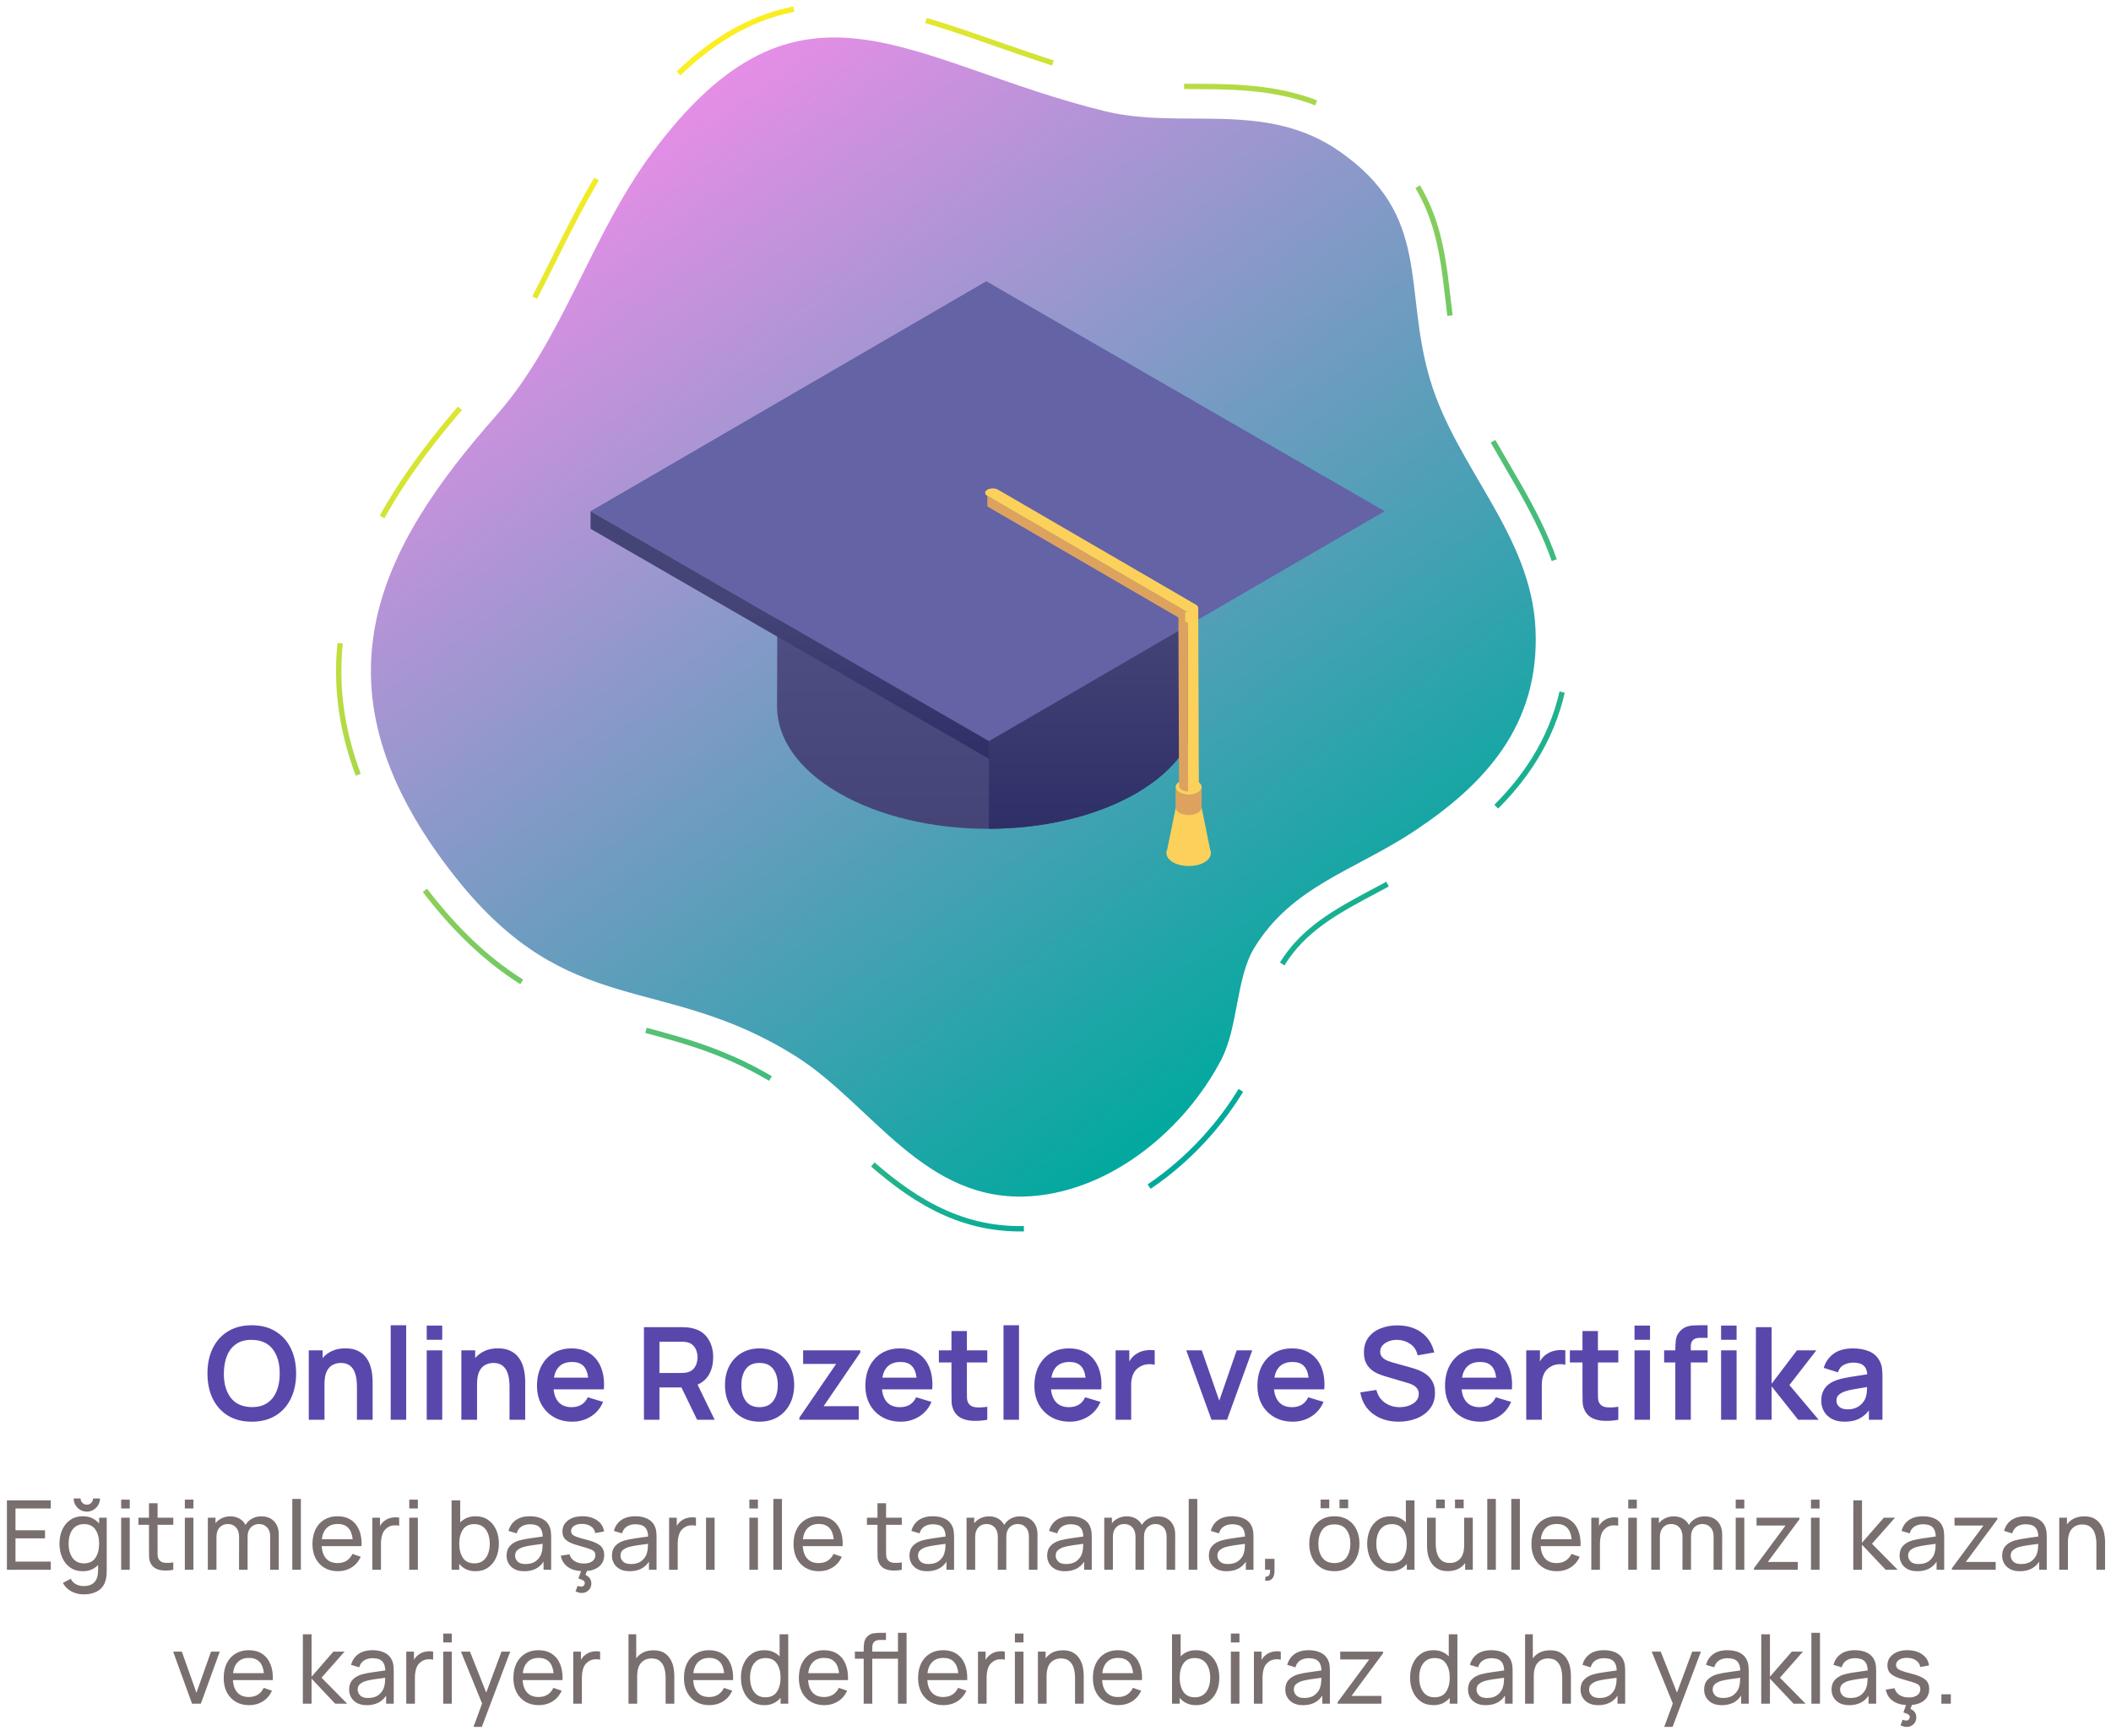 <svg width="394" height="324" viewBox="0 0 394 324" fill="none" xmlns="http://www.w3.org/2000/svg">
<path d="M184.712 228.888C172.962 226.925 164.533 219.018 157.101 212.042C153.12 208.307 149.356 204.777 145.333 202.244C136.244 196.522 128.139 194.349 120.298 192.247C107.624 188.855 94.518 185.343 80.415 167.602C66.216 149.735 60.891 132.726 64.139 115.604C67.321 98.811 78.656 84.294 88.172 73.53C94.38 66.499 98.721 57.8 103.307 48.59C107.3 40.581 111.424 32.302 117.02 24.792C131.375 5.538 145.351 -1.372 163.753 1.701C170.849 2.884 178.144 5.436 185.864 8.137C192.691 10.521 199.745 12.988 207.652 14.928C208.414 15.114 209.225 15.282 210.053 15.42C214.076 16.092 218.315 16.11 222.793 16.134C227.578 16.158 232.519 16.182 237.544 17.023C243.56 18.026 248.735 20.073 253.352 23.273C267.629 33.161 268.938 44.454 270.205 55.369C270.721 59.817 271.255 64.41 272.678 69.183C274.497 75.271 277.775 80.884 281.245 86.834C286.553 95.924 292.04 105.326 292.586 117.147C293.637 139.901 278.7 152.539 267.377 160.067C263.745 162.487 260.166 164.39 256.708 166.233C249.516 170.064 243.308 173.372 239.231 180.042C238.013 182.035 237.364 185.451 236.74 188.753C235.989 192.716 235.209 196.816 233.294 200.502C226.365 213.855 211.212 227.921 192.979 229.266C190.169 229.458 187.389 229.332 184.712 228.888Z" stroke="url(#paint0_linear_23_248)" stroke-miterlimit="10" stroke-dasharray="25 25"/>
<path d="M85.116 163.868C106.399 190.644 123.606 181.465 148.533 197.158C162.738 206.098 172.56 224.727 192.541 223.263C207.568 222.158 221.232 210.703 227.968 197.723C231.114 191.659 230.682 182.515 234.11 176.902C241.189 165.321 252.872 162.493 264.057 155.06C276.947 146.487 287.423 135.482 286.589 117.417C285.778 99.796 271.82 87.308 266.921 70.894C261.793 53.712 267.305 40.239 249.93 28.196C236.11 18.62 220.584 24.275 206.217 20.751C169.492 11.752 149.428 -8.649 121.829 28.376C110.284 43.865 105.066 63.468 92.663 77.498C70.617 102.456 56.881 128.344 85.116 163.868Z" fill="url(#paint1_linear_23_248)"/>
<path d="M223.618 92.041L223.506 132.082C223.489 137.86 219.691 143.631 212.104 148.04C196.829 156.917 171.986 156.917 156.611 148.04C148.876 143.574 145.012 137.712 145.029 131.858L145.143 91.817C145.126 97.671 148.989 103.534 156.725 108C172.099 116.876 196.943 116.876 212.218 107.999C219.804 103.59 223.602 97.82 223.618 92.041Z" fill="url(#paint2_linear_23_248)"/>
<path d="M212.218 107.999C204.594 112.429 194.586 114.648 184.561 114.656V154.695C194.548 154.67 204.509 152.454 212.105 148.04C219.691 143.631 223.489 137.86 223.506 132.082L223.619 92.041C223.603 97.82 219.804 103.59 212.218 107.999Z" fill="url(#paint3_linear_23_248)"/>
<path d="M258.429 95.418L184.571 138.341L110.228 95.419L184.087 52.497L258.429 95.418Z" fill="#6363A5"/>
<path d="M184.571 138.341L184.561 141.622L110.218 98.701L110.228 95.419L184.571 138.341Z" fill="url(#paint4_linear_23_248)"/>
<path d="M224.77 157.553C226.392 158.489 226.405 160.011 224.796 160.948C223.178 161.887 220.551 161.883 218.93 160.948C217.308 160.011 217.3 158.492 218.917 157.553C220.527 156.617 223.15 156.617 224.77 157.553Z" fill="#FBD15B"/>
<path d="M217.709 159.251L219.422 150.855L224.271 150.734L225.994 159.251H217.709Z" fill="#FBD15B"/>
<path d="M224.281 146.914L224.271 150.734C224.269 151.091 224.035 151.448 223.567 151.72C222.62 152.27 221.079 152.268 220.127 151.72C219.649 151.444 219.411 151.082 219.412 150.719L219.422 146.899C219.421 147.262 219.661 147.623 220.138 147.9C221.089 148.448 222.63 148.451 223.578 147.9C224.046 147.628 224.28 147.271 224.281 146.914Z" fill="#DDA35E"/>
<path d="M223.563 145.909C224.515 146.458 224.523 147.351 223.578 147.9C222.63 148.45 221.089 148.448 220.138 147.9C219.187 147.351 219.183 146.46 220.131 145.909C221.075 145.36 222.613 145.36 223.563 145.909Z" fill="#FBD15B"/>
<path d="M221.754 147.745C221.332 147.725 220.918 147.62 220.596 147.435C220.248 147.233 220.068 146.981 220.052 146.718V146.589L219.936 113.812L221.639 114.803L221.754 147.745Z" fill="#DDA35E"/>
<path d="M223.755 146.643V146.731C223.74 146.984 223.559 147.242 223.22 147.435C222.818 147.668 222.278 147.77 221.754 147.745L221.639 114.803C221.634 114.167 222.085 113.393 222.632 113.075C222.798 112.983 222.951 112.938 223.087 112.938L223.192 112.95H223.205L223.286 112.979L223.309 112.987L223.333 112.999C223.522 113.1 223.636 113.326 223.64 113.647L223.755 146.643Z" fill="#FBD15B"/>
<path d="M184.275 92.554L184.279 94.523L221.209 115.984L221.204 114.014L184.275 92.554Z" fill="#DDA35E"/>
<path d="M223.618 115.403L223.613 113.433C223.613 113.643 223.474 113.854 223.197 114.014C222.644 114.334 221.752 114.334 221.204 114.014L221.209 115.984C221.758 116.303 222.649 116.303 223.203 115.984C223.481 115.824 223.619 115.612 223.618 115.403Z" fill="#FBD15B"/>
<path d="M184.28 91.399C183.728 91.718 183.727 92.236 184.275 92.554L221.204 114.014C221.752 114.334 222.644 114.334 223.197 114.014C223.749 113.695 223.752 113.18 223.204 112.86L186.274 91.399C185.727 91.081 184.833 91.08 184.28 91.399Z" fill="#FBD15B"/>
<path d="M1.288 293H9.478V291.479H2.89V287.141H8.398V285.62H2.89V281.561H9.478V280.04H1.288V293ZM16.205 282.146C16.661 282.146 17.072 282.035 17.438 281.813C17.81 281.591 18.107 281.294 18.329 280.922C18.551 280.55 18.662 280.139 18.662 279.689H17.366C17.366 280.007 17.252 280.28 17.024 280.508C16.802 280.736 16.529 280.85 16.205 280.85C15.887 280.85 15.614 280.736 15.386 280.508C15.158 280.28 15.044 280.007 15.044 279.689H13.748C13.748 280.139 13.859 280.55 14.081 280.922C14.303 281.294 14.6 281.591 14.972 281.813C15.344 282.035 15.755 282.146 16.205 282.146ZM15.458 293.27C16.058 293.27 16.595 293.168 17.069 292.964C17.549 292.76 17.963 292.475 18.311 292.109V293.045C18.329 295.043 17.42 296.042 15.584 296.042C15.11 296.042 14.654 295.934 14.216 295.718C13.778 295.502 13.439 295.157 13.199 294.683L11.732 295.457C12.14 296.183 12.692 296.72 13.388 297.068C14.084 297.416 14.813 297.59 15.575 297.59C16.739 297.59 17.687 297.341 18.419 296.843C19.157 296.351 19.619 295.589 19.805 294.557C19.853 294.317 19.883 294.074 19.895 293.828C19.913 293.588 19.922 293.333 19.922 293.063V283.28H18.5V284.369C18.146 283.943 17.714 283.61 17.204 283.37C16.694 283.13 16.109 283.01 15.449 283.01C14.549 283.01 13.775 283.235 13.127 283.685C12.479 284.129 11.978 284.738 11.624 285.512C11.276 286.286 11.102 287.159 11.102 288.131C11.102 289.103 11.276 289.976 11.624 290.75C11.972 291.524 12.47 292.139 13.118 292.595C13.772 293.045 14.552 293.27 15.458 293.27ZM15.656 291.803C15.02 291.803 14.489 291.641 14.063 291.317C13.643 290.993 13.328 290.555 13.118 290.003C12.908 289.445 12.803 288.821 12.803 288.131C12.803 287.447 12.905 286.829 13.109 286.277C13.319 285.725 13.637 285.287 14.063 284.963C14.495 284.639 15.041 284.477 15.701 284.477C16.649 284.477 17.351 284.819 17.807 285.503C18.269 286.181 18.5 287.057 18.5 288.131C18.5 289.199 18.272 290.078 17.816 290.768C17.36 291.458 16.64 291.803 15.656 291.803ZM22.615 281.561H24.217V279.905H22.615V281.561ZM22.615 293H24.217V283.28H22.615V293ZM32.344 293V291.623C31.678 291.725 31.108 291.743 30.634 291.677C30.166 291.611 29.824 291.386 29.608 291.002C29.494 290.798 29.431 290.558 29.419 290.282C29.413 290 29.41 289.658 29.41 289.256V284.603H32.344V283.28H29.41V280.58H27.808V283.28H25.837V284.603H27.808V289.328C27.808 289.832 27.814 290.282 27.826 290.678C27.844 291.068 27.949 291.452 28.141 291.83C28.369 292.268 28.702 292.592 29.14 292.802C29.578 293.006 30.076 293.117 30.634 293.135C31.198 293.159 31.768 293.114 32.344 293ZM34.498 281.561H36.1V279.905H34.498V281.561ZM34.498 293H36.1V283.28H34.498V293ZM38.791 293H40.402V286.826C40.402 286.112 40.594 285.539 40.978 285.107C41.368 284.675 41.881 284.459 42.517 284.459C43.153 284.459 43.663 284.672 44.047 285.098C44.431 285.524 44.623 286.106 44.623 286.844L44.614 293H46.207L46.216 286.826C46.216 286.28 46.318 285.833 46.522 285.485C46.726 285.137 46.99 284.879 47.314 284.711C47.638 284.543 47.98 284.459 48.34 284.459C48.952 284.459 49.453 284.666 49.843 285.08C50.233 285.488 50.428 286.055 50.428 286.781L50.419 293H52.021L52.03 286.43C52.03 285.392 51.739 284.567 51.157 283.955C50.575 283.337 49.777 283.028 48.763 283.028C48.121 283.028 47.542 283.172 47.026 283.46C46.51 283.742 46.108 284.132 45.82 284.63C45.556 284.12 45.181 283.727 44.695 283.451C44.209 283.169 43.639 283.028 42.985 283.028C42.403 283.028 41.872 283.145 41.392 283.379C40.918 283.607 40.528 283.919 40.222 284.315V283.28H38.791V293ZM54.554 293H56.156V279.77H54.554V293ZM63.069 293.27C64.011 293.27 64.86 293.036 65.616 292.568C66.372 292.094 66.942 291.428 67.326 290.57L65.787 290.039C65.229 291.179 64.299 291.749 62.997 291.749C62.103 291.749 61.401 291.476 60.891 290.93C60.387 290.378 60.102 289.598 60.036 288.59H67.488C67.536 287.438 67.386 286.445 67.038 285.611C66.696 284.777 66.18 284.135 65.49 283.685C64.806 283.235 63.975 283.01 62.997 283.01C62.055 283.01 61.233 283.223 60.531 283.649C59.829 284.069 59.283 284.669 58.893 285.449C58.509 286.223 58.317 287.141 58.317 288.203C58.317 289.217 58.512 290.105 58.902 290.867C59.298 291.623 59.853 292.214 60.567 292.64C61.281 293.06 62.115 293.27 63.069 293.27ZM63.051 284.45C64.701 284.45 65.625 285.401 65.823 287.303H60.063C60.177 286.379 60.486 285.674 60.99 285.188C61.494 284.696 62.181 284.45 63.051 284.45ZM69.491 293H71.102V288.122C71.102 287.546 71.18 286.991 71.336 286.457C71.492 285.923 71.807 285.488 72.281 285.152C72.617 284.906 72.986 284.762 73.388 284.72C73.796 284.678 74.168 284.699 74.504 284.783V283.28C74.072 283.184 73.598 283.184 73.082 283.28C72.566 283.376 72.122 283.574 71.75 283.874C71.426 284.102 71.15 284.417 70.922 284.819V283.28H69.491V293ZM76.386 281.561H77.988V279.905H76.386V281.561ZM76.386 293H77.988V283.28H76.386V293ZM84.283 293H85.714V291.902C86.068 292.328 86.497 292.664 87.001 292.91C87.511 293.15 88.096 293.27 88.756 293.27C89.662 293.27 90.439 293.045 91.087 292.595C91.741 292.139 92.242 291.524 92.59 290.75C92.938 289.976 93.112 289.103 93.112 288.131C93.112 287.159 92.938 286.286 92.59 285.512C92.242 284.738 91.741 284.129 91.087 283.685C90.439 283.235 89.665 283.01 88.765 283.01C88.159 283.01 87.616 283.112 87.136 283.316C86.656 283.52 86.242 283.802 85.894 284.162V280.04H84.283V293ZM88.558 291.803C87.58 291.803 86.86 291.458 86.398 290.768C85.942 290.078 85.714 289.199 85.714 288.131C85.714 287.057 85.942 286.181 86.398 285.503C86.86 284.819 87.565 284.477 88.513 284.477C89.173 284.477 89.716 284.639 90.142 284.963C90.574 285.287 90.892 285.725 91.096 286.277C91.306 286.829 91.411 287.447 91.411 288.131C91.411 288.821 91.306 289.445 91.096 290.003C90.886 290.555 90.571 290.993 90.151 291.317C89.731 291.641 89.2 291.803 88.558 291.803ZM97.848 293.27C99.468 293.27 100.668 292.676 101.448 291.488V293H102.87V286.988C102.87 286.604 102.852 286.238 102.816 285.89C102.78 285.536 102.693 285.209 102.555 284.909C102.279 284.273 101.823 283.799 101.187 283.487C100.551 283.169 99.795 283.01 98.919 283.01C97.821 283.01 96.933 283.253 96.255 283.739C95.583 284.225 95.133 284.894 94.905 285.746L96.426 286.205C96.6 285.611 96.909 285.179 97.353 284.909C97.797 284.639 98.313 284.504 98.901 284.504C99.741 284.504 100.344 284.693 100.71 285.071C101.082 285.443 101.277 286.016 101.295 286.79C100.575 286.892 99.819 287 99.027 287.114C98.241 287.222 97.542 287.357 96.93 287.519C96.192 287.735 95.61 288.074 95.184 288.536C94.758 288.992 94.545 289.604 94.545 290.372C94.545 290.894 94.668 291.374 94.914 291.812C95.166 292.25 95.535 292.604 96.021 292.874C96.513 293.138 97.122 293.27 97.848 293.27ZM98.091 291.929C97.401 291.929 96.903 291.77 96.597 291.452C96.291 291.128 96.138 290.765 96.138 290.363C96.138 289.907 96.288 289.559 96.588 289.319C96.894 289.073 97.248 288.887 97.65 288.761C98.124 288.629 98.676 288.518 99.306 288.428C99.936 288.338 100.593 288.248 101.277 288.158C101.277 288.38 101.265 288.632 101.241 288.914C101.223 289.196 101.181 289.454 101.115 289.688C101.001 290.288 100.683 290.813 100.161 291.263C99.645 291.707 98.955 291.929 98.091 291.929ZM108.603 297.329C109.083 297.329 109.497 297.161 109.845 296.825C110.193 296.489 110.367 296.066 110.367 295.556C110.367 295.166 110.268 294.839 110.07 294.575C109.872 294.317 109.608 294.113 109.278 293.963L109.539 293.234C110.553 293.138 111.345 292.829 111.915 292.307C112.485 291.785 112.77 291.098 112.77 290.246C112.77 289.742 112.665 289.319 112.455 288.977C112.245 288.629 111.891 288.329 111.393 288.077C110.901 287.819 110.226 287.582 109.368 287.366C108.606 287.174 108.024 287.003 107.622 286.853C107.226 286.703 106.953 286.544 106.803 286.376C106.659 286.208 106.587 286.007 106.587 285.773C106.587 285.359 106.782 285.029 107.172 284.783C107.568 284.537 108.081 284.423 108.711 284.441C109.371 284.459 109.914 284.621 110.34 284.927C110.766 285.227 111.018 285.635 111.096 286.151L112.734 285.854C112.632 284.996 112.212 284.309 111.474 283.793C110.742 283.271 109.821 283.01 108.711 283.01C107.589 283.01 106.686 283.271 106.002 283.793C105.318 284.309 104.976 284.996 104.976 285.854C104.976 286.316 105.078 286.709 105.282 287.033C105.492 287.357 105.843 287.642 106.335 287.888C106.833 288.134 107.511 288.371 108.369 288.599C109.161 288.809 109.752 288.992 110.142 289.148C110.538 289.298 110.799 289.457 110.925 289.625C111.051 289.793 111.114 290.015 111.114 290.291C111.114 290.765 110.922 291.14 110.538 291.416C110.16 291.692 109.641 291.83 108.981 291.83C108.279 291.83 107.691 291.677 107.217 291.371C106.743 291.059 106.44 290.639 106.308 290.111L104.67 290.372C104.826 291.23 105.234 291.908 105.894 292.406C106.554 292.904 107.406 293.186 108.45 293.252L107.955 294.629C108.261 294.725 108.534 294.83 108.774 294.944C109.02 295.058 109.143 295.247 109.143 295.511C109.143 295.667 109.083 295.811 108.963 295.943C108.849 296.075 108.684 296.141 108.468 296.141C108.3 296.141 108.081 296.093 107.811 295.997L107.424 297.032C107.598 297.116 107.781 297.185 107.973 297.239C108.171 297.299 108.381 297.329 108.603 297.329ZM117.518 293.27C119.138 293.27 120.338 292.676 121.118 291.488V293H122.54V286.988C122.54 286.604 122.522 286.238 122.486 285.89C122.45 285.536 122.363 285.209 122.225 284.909C121.949 284.273 121.493 283.799 120.857 283.487C120.221 283.169 119.465 283.01 118.589 283.01C117.491 283.01 116.603 283.253 115.925 283.739C115.253 284.225 114.803 284.894 114.575 285.746L116.096 286.205C116.27 285.611 116.579 285.179 117.023 284.909C117.467 284.639 117.983 284.504 118.571 284.504C119.411 284.504 120.014 284.693 120.38 285.071C120.752 285.443 120.947 286.016 120.965 286.79C120.245 286.892 119.489 287 118.697 287.114C117.911 287.222 117.212 287.357 116.6 287.519C115.862 287.735 115.28 288.074 114.854 288.536C114.428 288.992 114.215 289.604 114.215 290.372C114.215 290.894 114.338 291.374 114.584 291.812C114.836 292.25 115.205 292.604 115.691 292.874C116.183 293.138 116.792 293.27 117.518 293.27ZM117.761 291.929C117.071 291.929 116.573 291.77 116.267 291.452C115.961 291.128 115.808 290.765 115.808 290.363C115.808 289.907 115.958 289.559 116.258 289.319C116.564 289.073 116.918 288.887 117.32 288.761C117.794 288.629 118.346 288.518 118.976 288.428C119.606 288.338 120.263 288.248 120.947 288.158C120.947 288.38 120.935 288.632 120.911 288.914C120.893 289.196 120.851 289.454 120.785 289.688C120.671 290.288 120.353 290.813 119.831 291.263C119.315 291.707 118.625 291.929 117.761 291.929ZM124.88 293H126.491V288.122C126.491 287.546 126.569 286.991 126.725 286.457C126.881 285.923 127.196 285.488 127.67 285.152C128.006 284.906 128.375 284.762 128.777 284.72C129.185 284.678 129.557 284.699 129.893 284.783V283.28C129.461 283.184 128.987 283.184 128.471 283.28C127.955 283.376 127.511 283.574 127.139 283.874C126.815 284.102 126.539 284.417 126.311 284.819V283.28H124.88V293ZM131.775 293H133.377V283.28H131.775V293ZM139.861 281.561H141.463V279.905H139.861V281.561ZM139.861 293H141.463V283.28H139.861V293ZM144.343 293H145.945V279.77H144.343V293ZM152.858 293.27C153.8 293.27 154.649 293.036 155.405 292.568C156.161 292.094 156.731 291.428 157.115 290.57L155.576 290.039C155.018 291.179 154.088 291.749 152.786 291.749C151.892 291.749 151.19 291.476 150.68 290.93C150.176 290.378 149.891 289.598 149.825 288.59H157.277C157.325 287.438 157.175 286.445 156.827 285.611C156.485 284.777 155.969 284.135 155.279 283.685C154.595 283.235 153.764 283.01 152.786 283.01C151.844 283.01 151.022 283.223 150.32 283.649C149.618 284.069 149.072 284.669 148.682 285.449C148.298 286.223 148.106 287.141 148.106 288.203C148.106 289.217 148.301 290.105 148.691 290.867C149.087 291.623 149.642 292.214 150.356 292.64C151.07 293.06 151.904 293.27 152.858 293.27ZM152.84 284.45C154.49 284.45 155.414 285.401 155.612 287.303H149.852C149.966 286.379 150.275 285.674 150.779 285.188C151.283 284.696 151.97 284.45 152.84 284.45ZM168.311 293V291.623C167.645 291.725 167.075 291.743 166.601 291.677C166.133 291.611 165.791 291.386 165.575 291.002C165.461 290.798 165.398 290.558 165.386 290.282C165.38 290 165.377 289.658 165.377 289.256V284.603H168.311V283.28H165.377V280.58H163.775V283.28H161.804V284.603H163.775V289.328C163.775 289.832 163.781 290.282 163.793 290.678C163.811 291.068 163.916 291.452 164.108 291.83C164.336 292.268 164.669 292.592 165.107 292.802C165.545 293.006 166.043 293.117 166.601 293.135C167.165 293.159 167.735 293.114 168.311 293ZM173.047 293.27C174.667 293.27 175.867 292.676 176.647 291.488V293H178.069V286.988C178.069 286.604 178.051 286.238 178.015 285.89C177.979 285.536 177.892 285.209 177.754 284.909C177.478 284.273 177.022 283.799 176.386 283.487C175.75 283.169 174.994 283.01 174.118 283.01C173.02 283.01 172.132 283.253 171.454 283.739C170.782 284.225 170.332 284.894 170.104 285.746L171.625 286.205C171.799 285.611 172.108 285.179 172.552 284.909C172.996 284.639 173.512 284.504 174.1 284.504C174.94 284.504 175.543 284.693 175.909 285.071C176.281 285.443 176.476 286.016 176.494 286.79C175.774 286.892 175.018 287 174.226 287.114C173.44 287.222 172.741 287.357 172.129 287.519C171.391 287.735 170.809 288.074 170.383 288.536C169.957 288.992 169.744 289.604 169.744 290.372C169.744 290.894 169.867 291.374 170.113 291.812C170.365 292.25 170.734 292.604 171.22 292.874C171.712 293.138 172.321 293.27 173.047 293.27ZM173.29 291.929C172.6 291.929 172.102 291.77 171.796 291.452C171.49 291.128 171.337 290.765 171.337 290.363C171.337 289.907 171.487 289.559 171.787 289.319C172.093 289.073 172.447 288.887 172.849 288.761C173.323 288.629 173.875 288.518 174.505 288.428C175.135 288.338 175.792 288.248 176.476 288.158C176.476 288.38 176.464 288.632 176.44 288.914C176.422 289.196 176.38 289.454 176.314 289.688C176.2 290.288 175.882 290.813 175.36 291.263C174.844 291.707 174.154 291.929 173.29 291.929ZM180.4 293H182.011V286.826C182.011 286.112 182.203 285.539 182.587 285.107C182.977 284.675 183.49 284.459 184.126 284.459C184.762 284.459 185.272 284.672 185.656 285.098C186.04 285.524 186.232 286.106 186.232 286.844L186.223 293H187.816L187.825 286.826C187.825 286.28 187.927 285.833 188.131 285.485C188.335 285.137 188.599 284.879 188.923 284.711C189.247 284.543 189.589 284.459 189.949 284.459C190.561 284.459 191.062 284.666 191.452 285.08C191.842 285.488 192.037 286.055 192.037 286.781L192.028 293H193.63L193.639 286.43C193.639 285.392 193.348 284.567 192.766 283.955C192.184 283.337 191.386 283.028 190.372 283.028C189.73 283.028 189.151 283.172 188.635 283.46C188.119 283.742 187.717 284.132 187.429 284.63C187.165 284.12 186.79 283.727 186.304 283.451C185.818 283.169 185.248 283.028 184.594 283.028C184.012 283.028 183.481 283.145 183.001 283.379C182.527 283.607 182.137 283.919 181.831 284.315V283.28H180.4V293ZM198.747 293.27C200.367 293.27 201.567 292.676 202.347 291.488V293H203.769V286.988C203.769 286.604 203.751 286.238 203.715 285.89C203.679 285.536 203.592 285.209 203.454 284.909C203.178 284.273 202.722 283.799 202.086 283.487C201.45 283.169 200.694 283.01 199.818 283.01C198.72 283.01 197.832 283.253 197.154 283.739C196.482 284.225 196.032 284.894 195.804 285.746L197.325 286.205C197.499 285.611 197.808 285.179 198.252 284.909C198.696 284.639 199.212 284.504 199.8 284.504C200.64 284.504 201.243 284.693 201.609 285.071C201.981 285.443 202.176 286.016 202.194 286.79C201.474 286.892 200.718 287 199.926 287.114C199.14 287.222 198.441 287.357 197.829 287.519C197.091 287.735 196.509 288.074 196.083 288.536C195.657 288.992 195.444 289.604 195.444 290.372C195.444 290.894 195.567 291.374 195.813 291.812C196.065 292.25 196.434 292.604 196.92 292.874C197.412 293.138 198.021 293.27 198.747 293.27ZM198.99 291.929C198.3 291.929 197.802 291.77 197.496 291.452C197.19 291.128 197.037 290.765 197.037 290.363C197.037 289.907 197.187 289.559 197.487 289.319C197.793 289.073 198.147 288.887 198.549 288.761C199.023 288.629 199.575 288.518 200.205 288.428C200.835 288.338 201.492 288.248 202.176 288.158C202.176 288.38 202.164 288.632 202.14 288.914C202.122 289.196 202.08 289.454 202.014 289.688C201.9 290.288 201.582 290.813 201.06 291.263C200.544 291.707 199.854 291.929 198.99 291.929ZM206.1 293H207.711V286.826C207.711 286.112 207.903 285.539 208.287 285.107C208.677 284.675 209.19 284.459 209.826 284.459C210.462 284.459 210.972 284.672 211.356 285.098C211.74 285.524 211.932 286.106 211.932 286.844L211.923 293H213.516L213.525 286.826C213.525 286.28 213.627 285.833 213.831 285.485C214.035 285.137 214.299 284.879 214.623 284.711C214.947 284.543 215.289 284.459 215.649 284.459C216.261 284.459 216.762 284.666 217.152 285.08C217.542 285.488 217.737 286.055 217.737 286.781L217.728 293H219.33L219.339 286.43C219.339 285.392 219.048 284.567 218.466 283.955C217.884 283.337 217.086 283.028 216.072 283.028C215.43 283.028 214.851 283.172 214.335 283.46C213.819 283.742 213.417 284.132 213.129 284.63C212.865 284.12 212.49 283.727 212.004 283.451C211.518 283.169 210.948 283.028 210.294 283.028C209.712 283.028 209.181 283.145 208.701 283.379C208.227 283.607 207.837 283.919 207.531 284.315V283.28H206.1V293ZM221.863 293H223.465V279.77H221.863V293ZM228.928 293.27C230.548 293.27 231.748 292.676 232.528 291.488V293H233.95V286.988C233.95 286.604 233.932 286.238 233.896 285.89C233.86 285.536 233.773 285.209 233.635 284.909C233.359 284.273 232.903 283.799 232.267 283.487C231.631 283.169 230.875 283.01 229.999 283.01C228.901 283.01 228.013 283.253 227.335 283.739C226.663 284.225 226.213 284.894 225.985 285.746L227.506 286.205C227.68 285.611 227.989 285.179 228.433 284.909C228.877 284.639 229.393 284.504 229.981 284.504C230.821 284.504 231.424 284.693 231.79 285.071C232.162 285.443 232.357 286.016 232.375 286.79C231.655 286.892 230.899 287 230.107 287.114C229.321 287.222 228.622 287.357 228.01 287.519C227.272 287.735 226.69 288.074 226.264 288.536C225.838 288.992 225.625 289.604 225.625 290.372C225.625 290.894 225.748 291.374 225.994 291.812C226.246 292.25 226.615 292.604 227.101 292.874C227.593 293.138 228.202 293.27 228.928 293.27ZM229.171 291.929C228.481 291.929 227.983 291.77 227.677 291.452C227.371 291.128 227.218 290.765 227.218 290.363C227.218 289.907 227.368 289.559 227.668 289.319C227.974 289.073 228.328 288.887 228.73 288.761C229.204 288.629 229.756 288.518 230.386 288.428C231.016 288.338 231.673 288.248 232.357 288.158C232.357 288.38 232.345 288.632 232.321 288.914C232.303 289.196 232.261 289.454 232.195 289.688C232.081 290.288 231.763 290.813 231.241 291.263C230.725 291.707 230.035 291.929 229.171 291.929ZM236.11 295.016C236.668 295.118 237.1 295.01 237.406 294.692C237.718 294.374 237.874 293.9 237.874 293.27V290.966H236.11V293H237.037C237.067 293.36 237.028 293.666 236.92 293.918C236.818 294.176 236.581 294.293 236.209 294.269L236.11 295.016ZM250.007 281.516H251.627V279.896H250.007V281.516ZM246.479 281.516H248.099V279.896H246.479V281.516ZM249.044 293.27C250.01 293.27 250.841 293.054 251.537 292.622C252.239 292.19 252.779 291.587 253.157 290.813C253.541 290.039 253.733 289.145 253.733 288.131C253.733 287.129 253.544 286.244 253.166 285.476C252.794 284.702 252.257 284.099 251.555 283.667C250.853 283.229 250.016 283.01 249.044 283.01C248.096 283.01 247.271 283.226 246.569 283.658C245.867 284.084 245.324 284.681 244.94 285.449C244.556 286.217 244.364 287.111 244.364 288.131C244.364 289.133 244.55 290.021 244.922 290.795C245.3 291.569 245.84 292.175 246.542 292.613C247.244 293.051 248.078 293.27 249.044 293.27ZM249.044 291.749C248.066 291.749 247.325 291.422 246.821 290.768C246.317 290.108 246.065 289.229 246.065 288.131C246.065 287.069 246.308 286.205 246.794 285.539C247.28 284.867 248.03 284.531 249.044 284.531C250.04 284.531 250.787 284.858 251.285 285.512C251.783 286.166 252.032 287.039 252.032 288.131C252.032 289.199 251.783 290.069 251.285 290.741C250.793 291.413 250.046 291.749 249.044 291.749ZM259.53 293.27C260.19 293.27 260.772 293.15 261.276 292.91C261.786 292.664 262.218 292.328 262.572 291.902V293H264.003V280.04H262.392V284.162C262.044 283.802 261.63 283.52 261.15 283.316C260.67 283.112 260.127 283.01 259.521 283.01C258.621 283.01 257.844 283.235 257.19 283.685C256.542 284.129 256.044 284.738 255.696 285.512C255.348 286.286 255.174 287.159 255.174 288.131C255.174 289.103 255.348 289.976 255.696 290.75C256.044 291.524 256.542 292.139 257.19 292.595C257.844 293.045 258.624 293.27 259.53 293.27ZM259.728 291.803C259.092 291.803 258.561 291.641 258.135 291.317C257.715 290.993 257.4 290.555 257.19 290.003C256.98 289.445 256.875 288.821 256.875 288.131C256.875 287.447 256.977 286.829 257.181 286.277C257.391 285.725 257.709 285.287 258.135 284.963C258.567 284.639 259.113 284.477 259.773 284.477C260.721 284.477 261.423 284.819 261.879 285.503C262.341 286.181 262.572 287.057 262.572 288.131C262.572 289.199 262.344 290.078 261.888 290.768C261.432 291.458 260.712 291.803 259.728 291.803ZM271.565 281.516H273.185V279.896H271.565V281.516ZM268.037 281.516H269.657V279.896H268.037V281.516ZM270.215 293.252C271.631 293.252 272.711 292.751 273.455 291.749V293H274.886V283.28H273.275V288.401C273.275 289.523 273.029 290.36 272.537 290.912C272.051 291.458 271.406 291.731 270.602 291.731C269.918 291.731 269.384 291.56 269 291.218C268.622 290.876 268.355 290.432 268.199 289.886C268.043 289.334 267.965 288.755 267.965 288.149V283.28H266.345V288.653C266.345 289.115 266.399 289.613 266.507 290.147C266.621 290.675 266.819 291.176 267.101 291.65C267.389 292.118 267.785 292.502 268.289 292.802C268.793 293.102 269.435 293.252 270.215 293.252ZM277.586 293H279.188V279.77H277.586V293ZM282.068 293H283.67V279.77H282.068V293ZM290.582 293.27C291.524 293.27 292.373 293.036 293.129 292.568C293.885 292.094 294.455 291.428 294.839 290.57L293.3 290.039C292.742 291.179 291.812 291.749 290.51 291.749C289.616 291.749 288.914 291.476 288.404 290.93C287.9 290.378 287.615 289.598 287.549 288.59H295.001C295.049 287.438 294.899 286.445 294.551 285.611C294.209 284.777 293.693 284.135 293.003 283.685C292.319 283.235 291.488 283.01 290.51 283.01C289.568 283.01 288.746 283.223 288.044 283.649C287.342 284.069 286.796 284.669 286.406 285.449C286.022 286.223 285.83 287.141 285.83 288.203C285.83 289.217 286.025 290.105 286.415 290.867C286.811 291.623 287.366 292.214 288.08 292.64C288.794 293.06 289.628 293.27 290.582 293.27ZM290.564 284.45C292.214 284.45 293.138 285.401 293.336 287.303H287.576C287.69 286.379 287.999 285.674 288.503 285.188C289.007 284.696 289.694 284.45 290.564 284.45ZM297.005 293H298.616V288.122C298.616 287.546 298.694 286.991 298.85 286.457C299.006 285.923 299.321 285.488 299.795 285.152C300.131 284.906 300.5 284.762 300.902 284.72C301.31 284.678 301.682 284.699 302.018 284.783V283.28C301.586 283.184 301.112 283.184 300.596 283.28C300.08 283.376 299.636 283.574 299.264 283.874C298.94 284.102 298.664 284.417 298.436 284.819V283.28H297.005V293ZM303.9 281.561H305.502V279.905H303.9V281.561ZM303.9 293H305.502V283.28H303.9V293ZM308.193 293H309.804V286.826C309.804 286.112 309.996 285.539 310.38 285.107C310.77 284.675 311.283 284.459 311.919 284.459C312.555 284.459 313.065 284.672 313.449 285.098C313.833 285.524 314.025 286.106 314.025 286.844L314.016 293H315.609L315.618 286.826C315.618 286.28 315.72 285.833 315.924 285.485C316.128 285.137 316.392 284.879 316.716 284.711C317.04 284.543 317.382 284.459 317.742 284.459C318.354 284.459 318.855 284.666 319.245 285.08C319.635 285.488 319.83 286.055 319.83 286.781L319.821 293H321.423L321.432 286.43C321.432 285.392 321.141 284.567 320.559 283.955C319.977 283.337 319.179 283.028 318.165 283.028C317.523 283.028 316.944 283.172 316.428 283.46C315.912 283.742 315.51 284.132 315.222 284.63C314.958 284.12 314.583 283.727 314.097 283.451C313.611 283.169 313.041 283.028 312.387 283.028C311.805 283.028 311.274 283.145 310.794 283.379C310.32 283.607 309.93 283.919 309.624 284.315V283.28H308.193V293ZM323.957 281.561H325.559V279.905H323.957V281.561ZM323.957 293H325.559V283.28H323.957V293ZM327.359 293H335.531V291.542H329.951L335.837 283.586V283.28H327.845V284.738H333.254L327.359 292.712V293ZM338.002 281.561H339.604V279.905H338.002V281.561ZM338.002 293H339.604V283.28H338.002V293ZM345.898 293H347.527V288.32L351.946 293H354.187L349.39 288.14L353.683 283.28H351.604L347.527 287.96V280.04H345.907L345.898 293ZM357.846 293.27C359.466 293.27 360.666 292.676 361.446 291.488V293H362.868V286.988C362.868 286.604 362.85 286.238 362.814 285.89C362.778 285.536 362.691 285.209 362.553 284.909C362.277 284.273 361.821 283.799 361.185 283.487C360.549 283.169 359.793 283.01 358.917 283.01C357.819 283.01 356.931 283.253 356.253 283.739C355.581 284.225 355.131 284.894 354.903 285.746L356.424 286.205C356.598 285.611 356.907 285.179 357.351 284.909C357.795 284.639 358.311 284.504 358.899 284.504C359.739 284.504 360.342 284.693 360.708 285.071C361.08 285.443 361.275 286.016 361.293 286.79C360.573 286.892 359.817 287 359.025 287.114C358.239 287.222 357.54 287.357 356.928 287.519C356.19 287.735 355.608 288.074 355.182 288.536C354.756 288.992 354.543 289.604 354.543 290.372C354.543 290.894 354.666 291.374 354.912 291.812C355.164 292.25 355.533 292.604 356.019 292.874C356.511 293.138 357.12 293.27 357.846 293.27ZM358.089 291.929C357.399 291.929 356.901 291.77 356.595 291.452C356.289 291.128 356.136 290.765 356.136 290.363C356.136 289.907 356.286 289.559 356.586 289.319C356.892 289.073 357.246 288.887 357.648 288.761C358.122 288.629 358.674 288.518 359.304 288.428C359.934 288.338 360.591 288.248 361.275 288.158C361.275 288.38 361.263 288.632 361.239 288.914C361.221 289.196 361.179 289.454 361.113 289.688C360.999 290.288 360.681 290.813 360.159 291.263C359.643 291.707 358.953 291.929 358.089 291.929ZM364.308 293H372.48V291.542H366.9L372.786 283.586V283.28H364.794V284.738H370.203L364.308 292.712V293ZM376.989 293.27C378.609 293.27 379.809 292.676 380.589 291.488V293H382.011V286.988C382.011 286.604 381.993 286.238 381.957 285.89C381.921 285.536 381.834 285.209 381.696 284.909C381.42 284.273 380.964 283.799 380.328 283.487C379.692 283.169 378.936 283.01 378.06 283.01C376.962 283.01 376.074 283.253 375.396 283.739C374.724 284.225 374.274 284.894 374.046 285.746L375.567 286.205C375.741 285.611 376.05 285.179 376.494 284.909C376.938 284.639 377.454 284.504 378.042 284.504C378.882 284.504 379.485 284.693 379.851 285.071C380.223 285.443 380.418 286.016 380.436 286.79C379.716 286.892 378.96 287 378.168 287.114C377.382 287.222 376.683 287.357 376.071 287.519C375.333 287.735 374.751 288.074 374.325 288.536C373.899 288.992 373.686 289.604 373.686 290.372C373.686 290.894 373.809 291.374 374.055 291.812C374.307 292.25 374.676 292.604 375.162 292.874C375.654 293.138 376.263 293.27 376.989 293.27ZM377.232 291.929C376.542 291.929 376.044 291.77 375.738 291.452C375.432 291.128 375.279 290.765 375.279 290.363C375.279 289.907 375.429 289.559 375.729 289.319C376.035 289.073 376.389 288.887 376.791 288.761C377.265 288.629 377.817 288.518 378.447 288.428C379.077 288.338 379.734 288.248 380.418 288.158C380.418 288.38 380.406 288.632 380.382 288.914C380.364 289.196 380.322 289.454 380.256 289.688C380.142 290.288 379.824 290.813 379.302 291.263C378.786 291.707 378.096 291.929 377.232 291.929ZM384.342 293H385.962V287.879C385.962 286.751 386.205 285.914 386.691 285.368C387.183 284.822 387.831 284.549 388.635 284.549C389.319 284.549 389.853 284.72 390.237 285.062C390.621 285.404 390.888 285.848 391.038 286.394C391.194 286.94 391.272 287.519 391.272 288.131V293H392.892V287.627C392.892 287.165 392.835 286.67 392.721 286.142C392.613 285.608 392.415 285.107 392.127 284.639C391.845 284.165 391.452 283.778 390.948 283.478C390.45 283.178 389.808 283.028 389.022 283.028C387.606 283.028 386.526 283.529 385.782 284.531V283.28H384.342V293ZM35.847 318H37.485L41.013 308.28H39.384L36.666 315.957L33.939 308.28H32.319L35.847 318ZM46.501 318.27C47.443 318.27 48.292 318.036 49.048 317.568C49.804 317.094 50.374 316.428 50.758 315.57L49.219 315.039C48.661 316.179 47.731 316.749 46.429 316.749C45.535 316.749 44.833 316.476 44.323 315.93C43.819 315.378 43.534 314.598 43.468 313.59H50.92C50.968 312.438 50.818 311.445 50.47 310.611C50.128 309.777 49.612 309.135 48.922 308.685C48.238 308.235 47.407 308.01 46.429 308.01C45.487 308.01 44.665 308.223 43.963 308.649C43.261 309.069 42.715 309.669 42.325 310.449C41.941 311.223 41.749 312.141 41.749 313.203C41.749 314.217 41.944 315.105 42.334 315.867C42.73 316.623 43.285 317.214 43.999 317.64C44.713 318.06 45.547 318.27 46.501 318.27ZM46.483 309.45C48.133 309.45 49.057 310.401 49.255 312.303H43.495C43.609 311.379 43.918 310.674 44.422 310.188C44.926 309.696 45.613 309.45 46.483 309.45ZM56.519 318H58.148V313.32L62.567 318H64.808L60.011 313.14L64.304 308.28H62.225L58.148 312.96V305.04H56.528L56.519 318ZM68.466 318.27C70.086 318.27 71.286 317.676 72.066 316.488V318H73.488V311.988C73.488 311.604 73.47 311.238 73.434 310.89C73.398 310.536 73.311 310.209 73.173 309.909C72.897 309.273 72.441 308.799 71.805 308.487C71.169 308.169 70.413 308.01 69.537 308.01C68.439 308.01 67.551 308.253 66.873 308.739C66.201 309.225 65.751 309.894 65.523 310.746L67.044 311.205C67.218 310.611 67.527 310.179 67.971 309.909C68.415 309.639 68.931 309.504 69.519 309.504C70.359 309.504 70.962 309.693 71.328 310.071C71.7 310.443 71.895 311.016 71.913 311.79C71.193 311.892 70.437 312 69.645 312.114C68.859 312.222 68.16 312.357 67.548 312.519C66.81 312.735 66.228 313.074 65.802 313.536C65.376 313.992 65.163 314.604 65.163 315.372C65.163 315.894 65.286 316.374 65.532 316.812C65.784 317.25 66.153 317.604 66.639 317.874C67.131 318.138 67.74 318.27 68.466 318.27ZM68.709 316.929C68.019 316.929 67.521 316.77 67.215 316.452C66.909 316.128 66.756 315.765 66.756 315.363C66.756 314.907 66.906 314.559 67.206 314.319C67.512 314.073 67.866 313.887 68.268 313.761C68.742 313.629 69.294 313.518 69.924 313.428C70.554 313.338 71.211 313.248 71.895 313.158C71.895 313.38 71.883 313.632 71.859 313.914C71.841 314.196 71.799 314.454 71.733 314.688C71.619 315.288 71.301 315.813 70.779 316.263C70.263 316.707 69.573 316.929 68.709 316.929ZM75.828 318H77.439V313.122C77.439 312.546 77.517 311.991 77.673 311.457C77.829 310.923 78.144 310.488 78.618 310.152C78.954 309.906 79.323 309.762 79.725 309.72C80.133 309.678 80.505 309.699 80.841 309.783V308.28C80.409 308.184 79.935 308.184 79.419 308.28C78.903 308.376 78.459 308.574 78.087 308.874C77.763 309.102 77.487 309.417 77.259 309.819V308.28H75.828V318ZM82.723 306.561H84.325V304.905H82.723V306.561ZM82.723 318H84.325V308.28H82.723V318ZM88.376 322.32H89.933L95.225 308.28H93.596L90.752 315.93L87.719 308.28H86.036L89.978 317.964L88.376 322.32ZM100.572 318.27C101.514 318.27 102.363 318.036 103.119 317.568C103.875 317.094 104.445 316.428 104.829 315.57L103.29 315.039C102.732 316.179 101.802 316.749 100.5 316.749C99.606 316.749 98.904 316.476 98.394 315.93C97.89 315.378 97.605 314.598 97.539 313.59H104.991C105.039 312.438 104.889 311.445 104.541 310.611C104.199 309.777 103.683 309.135 102.993 308.685C102.309 308.235 101.478 308.01 100.5 308.01C99.558 308.01 98.736 308.223 98.034 308.649C97.332 309.069 96.786 309.669 96.396 310.449C96.012 311.223 95.82 312.141 95.82 313.203C95.82 314.217 96.015 315.105 96.405 315.867C96.801 316.623 97.356 317.214 98.07 317.64C98.784 318.06 99.618 318.27 100.572 318.27ZM100.554 309.45C102.204 309.45 103.128 310.401 103.326 312.303H97.566C97.68 311.379 97.989 310.674 98.493 310.188C98.997 309.696 99.684 309.45 100.554 309.45ZM106.994 318H108.605V313.122C108.605 312.546 108.683 311.991 108.839 311.457C108.995 310.923 109.31 310.488 109.784 310.152C110.12 309.906 110.489 309.762 110.891 309.72C111.299 309.678 111.671 309.699 112.007 309.783V308.28C111.575 308.184 111.101 308.184 110.585 308.28C110.069 308.376 109.625 308.574 109.253 308.874C108.929 309.102 108.653 309.417 108.425 309.819V308.28H106.994V318ZM117.304 318H118.924V312.879C118.924 311.751 119.167 310.914 119.653 310.368C120.145 309.822 120.793 309.549 121.597 309.549C122.281 309.549 122.815 309.72 123.199 310.062C123.583 310.404 123.85 310.848 124 311.394C124.156 311.94 124.234 312.519 124.234 313.131V318H125.854V312.627C125.854 312.165 125.797 311.67 125.683 311.142C125.575 310.608 125.377 310.107 125.089 309.639C124.807 309.165 124.414 308.778 123.91 308.478C123.412 308.178 122.77 308.028 121.984 308.028C120.568 308.028 119.488 308.529 118.744 309.531V305.04H117.304V318ZM132.406 318.27C133.348 318.27 134.197 318.036 134.953 317.568C135.709 317.094 136.279 316.428 136.663 315.57L135.124 315.039C134.566 316.179 133.636 316.749 132.334 316.749C131.44 316.749 130.738 316.476 130.228 315.93C129.724 315.378 129.439 314.598 129.373 313.59H136.825C136.873 312.438 136.723 311.445 136.375 310.611C136.033 309.777 135.517 309.135 134.827 308.685C134.143 308.235 133.312 308.01 132.334 308.01C131.392 308.01 130.57 308.223 129.868 308.649C129.166 309.069 128.62 309.669 128.23 310.449C127.846 311.223 127.654 312.141 127.654 313.203C127.654 314.217 127.849 315.105 128.239 315.867C128.635 316.623 129.19 317.214 129.904 317.64C130.618 318.06 131.452 318.27 132.406 318.27ZM132.388 309.45C134.038 309.45 134.962 310.401 135.16 312.303H129.4C129.514 311.379 129.823 310.674 130.327 310.188C130.831 309.696 131.518 309.45 132.388 309.45ZM142.644 318.27C143.304 318.27 143.886 318.15 144.39 317.91C144.9 317.664 145.332 317.328 145.686 316.902V318H147.117V305.04H145.506V309.162C145.158 308.802 144.744 308.52 144.264 308.316C143.784 308.112 143.241 308.01 142.635 308.01C141.735 308.01 140.958 308.235 140.304 308.685C139.656 309.129 139.158 309.738 138.81 310.512C138.462 311.286 138.288 312.159 138.288 313.131C138.288 314.103 138.462 314.976 138.81 315.75C139.158 316.524 139.656 317.139 140.304 317.595C140.958 318.045 141.738 318.27 142.644 318.27ZM142.842 316.803C142.206 316.803 141.675 316.641 141.249 316.317C140.829 315.993 140.514 315.555 140.304 315.003C140.094 314.445 139.989 313.821 139.989 313.131C139.989 312.447 140.091 311.829 140.295 311.277C140.505 310.725 140.823 310.287 141.249 309.963C141.681 309.639 142.227 309.477 142.887 309.477C143.835 309.477 144.537 309.819 144.993 310.503C145.455 311.181 145.686 312.057 145.686 313.131C145.686 314.199 145.458 315.078 145.002 315.768C144.546 316.458 143.826 316.803 142.842 316.803ZM153.851 318.27C154.793 318.27 155.642 318.036 156.398 317.568C157.154 317.094 157.724 316.428 158.108 315.57L156.569 315.039C156.011 316.179 155.081 316.749 153.779 316.749C152.885 316.749 152.183 316.476 151.673 315.93C151.169 315.378 150.884 314.598 150.818 313.59H158.27C158.318 312.438 158.168 311.445 157.82 310.611C157.478 309.777 156.962 309.135 156.272 308.685C155.588 308.235 154.757 308.01 153.779 308.01C152.837 308.01 152.015 308.223 151.313 308.649C150.611 309.069 150.065 309.669 149.675 310.449C149.291 311.223 149.099 312.141 149.099 313.203C149.099 314.217 149.294 315.105 149.684 315.867C150.08 316.623 150.635 317.214 151.349 317.64C152.063 318.06 152.897 318.27 153.851 318.27ZM153.833 309.45C155.483 309.45 156.407 310.401 156.605 312.303H150.845C150.959 311.379 151.268 310.674 151.772 310.188C152.276 309.696 152.963 309.45 153.833 309.45ZM161.201 318H162.803V309.603H167.6V318H169.202V304.77H167.6V308.28H162.803V307.497C162.803 306.567 163.274 306.102 164.216 306.102H165.359V304.77H164.126C163.76 304.77 163.367 304.806 162.947 304.878C162.527 304.944 162.149 305.16 161.813 305.526C161.525 305.838 161.351 306.195 161.291 306.597C161.231 306.993 161.201 307.377 161.201 307.749V308.28H159.554V309.603H161.201V318ZM176.105 318.27C177.047 318.27 177.896 318.036 178.652 317.568C179.408 317.094 179.978 316.428 180.362 315.57L178.823 315.039C178.265 316.179 177.335 316.749 176.033 316.749C175.139 316.749 174.437 316.476 173.927 315.93C173.423 315.378 173.138 314.598 173.072 313.59H180.524C180.572 312.438 180.422 311.445 180.074 310.611C179.732 309.777 179.216 309.135 178.526 308.685C177.842 308.235 177.011 308.01 176.033 308.01C175.091 308.01 174.269 308.223 173.567 308.649C172.865 309.069 172.319 309.669 171.929 310.449C171.545 311.223 171.353 312.141 171.353 313.203C171.353 314.217 171.548 315.105 171.938 315.867C172.334 316.623 172.889 317.214 173.603 317.64C174.317 318.06 175.151 318.27 176.105 318.27ZM176.087 309.45C177.737 309.45 178.661 310.401 178.859 312.303H173.099C173.213 311.379 173.522 310.674 174.026 310.188C174.53 309.696 175.217 309.45 176.087 309.45ZM182.528 318H184.139V313.122C184.139 312.546 184.217 311.991 184.373 311.457C184.529 310.923 184.844 310.488 185.318 310.152C185.654 309.906 186.023 309.762 186.425 309.72C186.833 309.678 187.205 309.699 187.541 309.783V308.28C187.109 308.184 186.635 308.184 186.119 308.28C185.603 308.376 185.159 308.574 184.787 308.874C184.463 309.102 184.187 309.417 183.959 309.819V308.28H182.528V318ZM189.422 306.561H191.024V304.905H189.422V306.561ZM189.422 318H191.024V308.28H189.422V318ZM193.716 318H195.336V312.879C195.336 311.751 195.579 310.914 196.065 310.368C196.557 309.822 197.205 309.549 198.009 309.549C198.693 309.549 199.227 309.72 199.611 310.062C199.995 310.404 200.262 310.848 200.412 311.394C200.568 311.94 200.646 312.519 200.646 313.131V318H202.266V312.627C202.266 312.165 202.209 311.67 202.095 311.142C201.987 310.608 201.789 310.107 201.501 309.639C201.219 309.165 200.826 308.778 200.322 308.478C199.824 308.178 199.182 308.028 198.396 308.028C196.98 308.028 195.9 308.529 195.156 309.531V308.28H193.716V318ZM208.73 318.27C209.672 318.27 210.521 318.036 211.277 317.568C212.033 317.094 212.603 316.428 212.987 315.57L211.448 315.039C210.89 316.179 209.96 316.749 208.658 316.749C207.764 316.749 207.062 316.476 206.552 315.93C206.048 315.378 205.763 314.598 205.697 313.59H213.149C213.197 312.438 213.047 311.445 212.699 310.611C212.357 309.777 211.841 309.135 211.151 308.685C210.467 308.235 209.636 308.01 208.658 308.01C207.716 308.01 206.894 308.223 206.192 308.649C205.49 309.069 204.944 309.669 204.554 310.449C204.17 311.223 203.978 312.141 203.978 313.203C203.978 314.217 204.173 315.105 204.563 315.867C204.959 316.623 205.514 317.214 206.228 317.64C206.942 318.06 207.776 318.27 208.73 318.27ZM208.712 309.45C210.362 309.45 211.286 310.401 211.484 312.303H205.724C205.838 311.379 206.147 310.674 206.651 310.188C207.155 309.696 207.842 309.45 208.712 309.45ZM218.747 318H220.178V316.902C220.532 317.328 220.961 317.664 221.465 317.91C221.975 318.15 222.56 318.27 223.22 318.27C224.126 318.27 224.903 318.045 225.551 317.595C226.205 317.139 226.706 316.524 227.054 315.75C227.402 314.976 227.576 314.103 227.576 313.131C227.576 312.159 227.402 311.286 227.054 310.512C226.706 309.738 226.205 309.129 225.551 308.685C224.903 308.235 224.129 308.01 223.229 308.01C222.623 308.01 222.08 308.112 221.6 308.316C221.12 308.52 220.706 308.802 220.358 309.162V305.04H218.747V318ZM223.022 316.803C222.044 316.803 221.324 316.458 220.862 315.768C220.406 315.078 220.178 314.199 220.178 313.131C220.178 312.057 220.406 311.181 220.862 310.503C221.324 309.819 222.029 309.477 222.977 309.477C223.637 309.477 224.18 309.639 224.606 309.963C225.038 310.287 225.356 310.725 225.56 311.277C225.77 311.829 225.875 312.447 225.875 313.131C225.875 313.821 225.77 314.445 225.56 315.003C225.35 315.555 225.035 315.993 224.615 316.317C224.195 316.641 223.664 316.803 223.022 316.803ZM229.729 306.561H231.331V304.905H229.729V306.561ZM229.729 318H231.331V308.28H229.729V318ZM234.031 318H235.642V313.122C235.642 312.546 235.72 311.991 235.876 311.457C236.032 310.923 236.347 310.488 236.821 310.152C237.157 309.906 237.526 309.762 237.928 309.72C238.336 309.678 238.708 309.699 239.044 309.783V308.28C238.612 308.184 238.138 308.184 237.622 308.28C237.106 308.376 236.662 308.574 236.29 308.874C235.966 309.102 235.69 309.417 235.462 309.819V308.28H234.031V318ZM243.193 318.27C244.813 318.27 246.013 317.676 246.793 316.488V318H248.215V311.988C248.215 311.604 248.197 311.238 248.161 310.89C248.125 310.536 248.038 310.209 247.9 309.909C247.624 309.273 247.168 308.799 246.532 308.487C245.896 308.169 245.14 308.01 244.264 308.01C243.166 308.01 242.278 308.253 241.6 308.739C240.928 309.225 240.478 309.894 240.25 310.746L241.771 311.205C241.945 310.611 242.254 310.179 242.698 309.909C243.142 309.639 243.658 309.504 244.246 309.504C245.086 309.504 245.689 309.693 246.055 310.071C246.427 310.443 246.622 311.016 246.64 311.79C245.92 311.892 245.164 312 244.372 312.114C243.586 312.222 242.887 312.357 242.275 312.519C241.537 312.735 240.955 313.074 240.529 313.536C240.103 313.992 239.89 314.604 239.89 315.372C239.89 315.894 240.013 316.374 240.259 316.812C240.511 317.25 240.88 317.604 241.366 317.874C241.858 318.138 242.467 318.27 243.193 318.27ZM243.436 316.929C242.746 316.929 242.248 316.77 241.942 316.452C241.636 316.128 241.483 315.765 241.483 315.363C241.483 314.907 241.633 314.559 241.933 314.319C242.239 314.073 242.593 313.887 242.995 313.761C243.469 313.629 244.021 313.518 244.651 313.428C245.281 313.338 245.938 313.248 246.622 313.158C246.622 313.38 246.61 313.632 246.586 313.914C246.568 314.196 246.526 314.454 246.46 314.688C246.346 315.288 246.028 315.813 245.506 316.263C244.99 316.707 244.3 316.929 243.436 316.929ZM249.655 318H257.827V316.542H252.247L258.133 308.586V308.28H250.141V309.738H255.55L249.655 317.712V318ZM267.537 318.27C268.197 318.27 268.779 318.15 269.283 317.91C269.793 317.664 270.225 317.328 270.579 316.902V318H272.01V305.04H270.399V309.162C270.051 308.802 269.637 308.52 269.157 308.316C268.677 308.112 268.134 308.01 267.528 308.01C266.628 308.01 265.851 308.235 265.197 308.685C264.549 309.129 264.051 309.738 263.703 310.512C263.355 311.286 263.181 312.159 263.181 313.131C263.181 314.103 263.355 314.976 263.703 315.75C264.051 316.524 264.549 317.139 265.197 317.595C265.851 318.045 266.631 318.27 267.537 318.27ZM267.735 316.803C267.099 316.803 266.568 316.641 266.142 316.317C265.722 315.993 265.407 315.555 265.197 315.003C264.987 314.445 264.882 313.821 264.882 313.131C264.882 312.447 264.984 311.829 265.188 311.277C265.398 310.725 265.716 310.287 266.142 309.963C266.574 309.639 267.12 309.477 267.78 309.477C268.728 309.477 269.43 309.819 269.886 310.503C270.348 311.181 270.579 312.057 270.579 313.131C270.579 314.199 270.351 315.078 269.895 315.768C269.439 316.458 268.719 316.803 267.735 316.803ZM277.294 318.27C278.914 318.27 280.114 317.676 280.894 316.488V318H282.316V311.988C282.316 311.604 282.298 311.238 282.262 310.89C282.226 310.536 282.139 310.209 282.001 309.909C281.725 309.273 281.269 308.799 280.633 308.487C279.997 308.169 279.241 308.01 278.365 308.01C277.267 308.01 276.379 308.253 275.701 308.739C275.029 309.225 274.579 309.894 274.351 310.746L275.872 311.205C276.046 310.611 276.355 310.179 276.799 309.909C277.243 309.639 277.759 309.504 278.347 309.504C279.187 309.504 279.79 309.693 280.156 310.071C280.528 310.443 280.723 311.016 280.741 311.79C280.021 311.892 279.265 312 278.473 312.114C277.687 312.222 276.988 312.357 276.376 312.519C275.638 312.735 275.056 313.074 274.63 313.536C274.204 313.992 273.991 314.604 273.991 315.372C273.991 315.894 274.114 316.374 274.36 316.812C274.612 317.25 274.981 317.604 275.467 317.874C275.959 318.138 276.568 318.27 277.294 318.27ZM277.537 316.929C276.847 316.929 276.349 316.77 276.043 316.452C275.737 316.128 275.584 315.765 275.584 315.363C275.584 314.907 275.734 314.559 276.034 314.319C276.34 314.073 276.694 313.887 277.096 313.761C277.57 313.629 278.122 313.518 278.752 313.428C279.382 313.338 280.039 313.248 280.723 313.158C280.723 313.38 280.711 313.632 280.687 313.914C280.669 314.196 280.627 314.454 280.561 314.688C280.447 315.288 280.129 315.813 279.607 316.263C279.091 316.707 278.401 316.929 277.537 316.929ZM284.647 318H286.267V312.879C286.267 311.751 286.51 310.914 286.996 310.368C287.488 309.822 288.136 309.549 288.94 309.549C289.624 309.549 290.158 309.72 290.542 310.062C290.926 310.404 291.193 310.848 291.343 311.394C291.499 311.94 291.577 312.519 291.577 313.131V318H293.197V312.627C293.197 312.165 293.14 311.67 293.026 311.142C292.918 310.608 292.72 310.107 292.432 309.639C292.15 309.165 291.757 308.778 291.253 308.478C290.755 308.178 290.113 308.028 289.327 308.028C287.911 308.028 286.831 308.529 286.087 309.531V305.04H284.647V318ZM298.3 318.27C299.92 318.27 301.12 317.676 301.9 316.488V318H303.322V311.988C303.322 311.604 303.304 311.238 303.268 310.89C303.232 310.536 303.145 310.209 303.007 309.909C302.731 309.273 302.275 308.799 301.639 308.487C301.003 308.169 300.247 308.01 299.371 308.01C298.273 308.01 297.385 308.253 296.707 308.739C296.035 309.225 295.585 309.894 295.357 310.746L296.878 311.205C297.052 310.611 297.361 310.179 297.805 309.909C298.249 309.639 298.765 309.504 299.353 309.504C300.193 309.504 300.796 309.693 301.162 310.071C301.534 310.443 301.729 311.016 301.747 311.79C301.027 311.892 300.271 312 299.479 312.114C298.693 312.222 297.994 312.357 297.382 312.519C296.644 312.735 296.062 313.074 295.636 313.536C295.21 313.992 294.997 314.604 294.997 315.372C294.997 315.894 295.12 316.374 295.366 316.812C295.618 317.25 295.987 317.604 296.473 317.874C296.965 318.138 297.574 318.27 298.3 318.27ZM298.543 316.929C297.853 316.929 297.355 316.77 297.049 316.452C296.743 316.128 296.59 315.765 296.59 315.363C296.59 314.907 296.74 314.559 297.04 314.319C297.346 314.073 297.7 313.887 298.102 313.761C298.576 313.629 299.128 313.518 299.758 313.428C300.388 313.338 301.045 313.248 301.729 313.158C301.729 313.38 301.717 313.632 301.693 313.914C301.675 314.196 301.633 314.454 301.567 314.688C301.453 315.288 301.135 315.813 300.613 316.263C300.097 316.707 299.407 316.929 298.543 316.929ZM310.616 322.32H312.173L317.465 308.28H315.836L312.992 315.93L309.959 308.28H308.276L312.218 317.964L310.616 322.32ZM321.363 318.27C322.983 318.27 324.183 317.676 324.963 316.488V318H326.385V311.988C326.385 311.604 326.367 311.238 326.331 310.89C326.295 310.536 326.208 310.209 326.07 309.909C325.794 309.273 325.338 308.799 324.702 308.487C324.066 308.169 323.31 308.01 322.434 308.01C321.336 308.01 320.448 308.253 319.77 308.739C319.098 309.225 318.648 309.894 318.42 310.746L319.941 311.205C320.115 310.611 320.424 310.179 320.868 309.909C321.312 309.639 321.828 309.504 322.416 309.504C323.256 309.504 323.859 309.693 324.225 310.071C324.597 310.443 324.792 311.016 324.81 311.79C324.09 311.892 323.334 312 322.542 312.114C321.756 312.222 321.057 312.357 320.445 312.519C319.707 312.735 319.125 313.074 318.699 313.536C318.273 313.992 318.06 314.604 318.06 315.372C318.06 315.894 318.183 316.374 318.429 316.812C318.681 317.25 319.05 317.604 319.536 317.874C320.028 318.138 320.637 318.27 321.363 318.27ZM321.606 316.929C320.916 316.929 320.418 316.77 320.112 316.452C319.806 316.128 319.653 315.765 319.653 315.363C319.653 314.907 319.803 314.559 320.103 314.319C320.409 314.073 320.763 313.887 321.165 313.761C321.639 313.629 322.191 313.518 322.821 313.428C323.451 313.338 324.108 313.248 324.792 313.158C324.792 313.38 324.78 313.632 324.756 313.914C324.738 314.196 324.696 314.454 324.63 314.688C324.516 315.288 324.198 315.813 323.676 316.263C323.16 316.707 322.47 316.929 321.606 316.929ZM328.716 318H330.345V313.32L334.764 318H337.005L332.208 313.14L336.501 308.28H334.422L330.345 312.96V305.04H328.725L328.716 318ZM338.081 318H339.683V304.77H338.081V318ZM345.146 318.27C346.766 318.27 347.966 317.676 348.746 316.488V318H350.168V311.988C350.168 311.604 350.15 311.238 350.114 310.89C350.078 310.536 349.991 310.209 349.853 309.909C349.577 309.273 349.121 308.799 348.485 308.487C347.849 308.169 347.093 308.01 346.217 308.01C345.119 308.01 344.231 308.253 343.553 308.739C342.881 309.225 342.431 309.894 342.203 310.746L343.724 311.205C343.898 310.611 344.207 310.179 344.651 309.909C345.095 309.639 345.611 309.504 346.199 309.504C347.039 309.504 347.642 309.693 348.008 310.071C348.38 310.443 348.575 311.016 348.593 311.79C347.873 311.892 347.117 312 346.325 312.114C345.539 312.222 344.84 312.357 344.228 312.519C343.49 312.735 342.908 313.074 342.482 313.536C342.056 313.992 341.843 314.604 341.843 315.372C341.843 315.894 341.966 316.374 342.212 316.812C342.464 317.25 342.833 317.604 343.319 317.874C343.811 318.138 344.42 318.27 345.146 318.27ZM345.389 316.929C344.699 316.929 344.201 316.77 343.895 316.452C343.589 316.128 343.436 315.765 343.436 315.363C343.436 314.907 343.586 314.559 343.886 314.319C344.192 314.073 344.546 313.887 344.948 313.761C345.422 313.629 345.974 313.518 346.604 313.428C347.234 313.338 347.891 313.248 348.575 313.158C348.575 313.38 348.563 313.632 348.539 313.914C348.521 314.196 348.479 314.454 348.413 314.688C348.299 315.288 347.981 315.813 347.459 316.263C346.943 316.707 346.253 316.929 345.389 316.929ZM355.901 322.329C356.381 322.329 356.795 322.161 357.143 321.825C357.491 321.489 357.665 321.066 357.665 320.556C357.665 320.166 357.566 319.839 357.368 319.575C357.17 319.317 356.906 319.113 356.576 318.963L356.837 318.234C357.851 318.138 358.643 317.829 359.213 317.307C359.783 316.785 360.068 316.098 360.068 315.246C360.068 314.742 359.963 314.319 359.753 313.977C359.543 313.629 359.189 313.329 358.691 313.077C358.199 312.819 357.524 312.582 356.666 312.366C355.904 312.174 355.322 312.003 354.92 311.853C354.524 311.703 354.251 311.544 354.101 311.376C353.957 311.208 353.885 311.007 353.885 310.773C353.885 310.359 354.08 310.029 354.47 309.783C354.866 309.537 355.379 309.423 356.009 309.441C356.669 309.459 357.212 309.621 357.638 309.927C358.064 310.227 358.316 310.635 358.394 311.151L360.032 310.854C359.93 309.996 359.51 309.309 358.772 308.793C358.04 308.271 357.119 308.01 356.009 308.01C354.887 308.01 353.984 308.271 353.3 308.793C352.616 309.309 352.274 309.996 352.274 310.854C352.274 311.316 352.376 311.709 352.58 312.033C352.79 312.357 353.141 312.642 353.633 312.888C354.131 313.134 354.809 313.371 355.667 313.599C356.459 313.809 357.05 313.992 357.44 314.148C357.836 314.298 358.097 314.457 358.223 314.625C358.349 314.793 358.412 315.015 358.412 315.291C358.412 315.765 358.22 316.14 357.836 316.416C357.458 316.692 356.939 316.83 356.279 316.83C355.577 316.83 354.989 316.677 354.515 316.371C354.041 316.059 353.738 315.639 353.606 315.111L351.968 315.372C352.124 316.23 352.532 316.908 353.192 317.406C353.852 317.904 354.704 318.186 355.748 318.252L355.253 319.629C355.559 319.725 355.832 319.83 356.072 319.944C356.318 320.058 356.441 320.247 356.441 320.511C356.441 320.667 356.381 320.811 356.261 320.943C356.147 321.075 355.982 321.141 355.766 321.141C355.598 321.141 355.379 321.093 355.109 320.997L354.722 322.032C354.896 322.116 355.079 322.185 355.271 322.239C355.469 322.299 355.679 322.329 355.901 322.329ZM362.341 318H364.105V316.236H362.341V318Z" fill="#796F6F"/>
<path d="M46.988 265.36C48.716 265.36 50.196 264.984 51.428 264.232C52.668 263.472 53.616 262.416 54.272 261.064C54.936 259.712 55.268 258.144 55.268 256.36C55.268 254.568 54.936 253 54.272 251.656C53.616 250.304 52.668 249.252 51.428 248.5C50.196 247.74 48.716 247.36 46.988 247.36C45.268 247.36 43.788 247.74 42.548 248.5C41.316 249.252 40.368 250.304 39.704 251.656C39.048 253 38.72 254.568 38.72 256.36C38.72 258.144 39.048 259.712 39.704 261.064C40.368 262.416 41.316 263.472 42.548 264.232C43.788 264.984 45.268 265.36 46.988 265.36ZM46.988 262.636C45.252 262.612 43.948 262.032 43.076 260.896C42.204 259.76 41.772 258.248 41.78 256.36C41.788 255.096 41.984 253.992 42.368 253.048C42.752 252.104 43.328 251.372 44.096 250.852C44.864 250.324 45.828 250.068 46.988 250.084C48.732 250.108 50.036 250.688 50.9 251.824C51.772 252.96 52.208 254.472 52.208 256.36C52.208 257.616 52.012 258.72 51.62 259.672C51.236 260.616 50.656 261.348 49.88 261.868C49.112 262.388 48.148 262.644 46.988 262.636ZM57.633 265H60.561V258.34C60.561 257.292 60.709 256.484 61.005 255.916C61.309 255.34 61.693 254.944 62.157 254.728C62.629 254.504 63.109 254.392 63.597 254.392C64.285 254.392 64.833 254.544 65.241 254.848C65.649 255.144 65.949 255.524 66.141 255.988C66.341 256.444 66.469 256.92 66.525 257.416C66.589 257.912 66.621 258.36 66.621 258.76V265H69.549V257.764C69.549 257.46 69.521 257.056 69.465 256.552C69.417 256.048 69.305 255.516 69.129 254.956C68.953 254.396 68.681 253.868 68.313 253.372C67.945 252.868 67.445 252.46 66.813 252.148C66.189 251.828 65.401 251.668 64.449 251.668C63.513 251.668 62.689 251.832 61.977 252.16C61.273 252.48 60.685 252.92 60.213 253.48V252.04H57.633V265ZM72.92 265H75.812V247.36H72.92V265ZM79.647 250.072H82.539V247.42H79.647V250.072ZM79.647 265H82.539V252.04H79.647V265ZM86.109 265H89.037V258.34C89.037 257.292 89.185 256.484 89.481 255.916C89.785 255.34 90.169 254.944 90.633 254.728C91.105 254.504 91.585 254.392 92.073 254.392C92.761 254.392 93.309 254.544 93.717 254.848C94.125 255.144 94.425 255.524 94.617 255.988C94.817 256.444 94.945 256.92 95.001 257.416C95.065 257.912 95.097 258.36 95.097 258.76V265H98.025V257.764C98.025 257.46 97.997 257.056 97.941 256.552C97.893 256.048 97.781 255.516 97.605 254.956C97.429 254.396 97.157 253.868 96.789 253.372C96.421 252.868 95.921 252.46 95.289 252.148C94.665 251.828 93.877 251.668 92.925 251.668C91.989 251.668 91.165 251.832 90.453 252.16C89.749 252.48 89.161 252.92 88.689 253.48V252.04H86.109V265ZM106.838 265.36C108.086 265.36 109.226 265.04 110.258 264.4C111.298 263.752 112.066 262.84 112.562 261.664L109.706 260.8C109.13 262.032 108.118 262.648 106.67 262.648C105.686 262.648 104.91 262.364 104.342 261.796C103.774 261.22 103.434 260.396 103.322 259.324H112.706C112.818 257.764 112.646 256.412 112.19 255.268C111.734 254.124 111.034 253.24 110.09 252.616C109.154 251.992 108.014 251.68 106.67 251.68C105.398 251.68 104.278 251.968 103.31 252.544C102.342 253.112 101.586 253.92 101.042 254.968C100.498 256.016 100.226 257.248 100.226 258.664C100.226 259.976 100.502 261.136 101.054 262.144C101.614 263.152 102.39 263.94 103.382 264.508C104.374 265.076 105.526 265.36 106.838 265.36ZM106.79 254.212C107.686 254.212 108.374 254.448 108.854 254.92C109.342 255.384 109.65 256.124 109.778 257.14H103.394C103.738 255.188 104.87 254.212 106.79 254.212ZM120.188 265H123.08V258.964H127.184L130.112 265H133.388L130.196 258.448C131.18 258.008 131.912 257.34 132.392 256.444C132.872 255.548 133.112 254.516 133.112 253.348C133.112 251.916 132.752 250.696 132.032 249.688C131.32 248.672 130.212 248.048 128.708 247.816C128.484 247.776 128.24 247.752 127.976 247.744C127.712 247.728 127.496 247.72 127.328 247.72H120.188V265ZM123.08 256.264V250.432H127.208C127.368 250.432 127.548 250.44 127.748 250.456C127.948 250.472 128.132 250.5 128.3 250.54C128.78 250.66 129.156 250.876 129.428 251.188C129.708 251.492 129.904 251.836 130.016 252.22C130.136 252.604 130.196 252.98 130.196 253.348C130.196 253.716 130.136 254.092 130.016 254.476C129.904 254.86 129.708 255.204 129.428 255.508C129.156 255.812 128.78 256.024 128.3 256.144C128.132 256.192 127.948 256.224 127.748 256.24C127.548 256.256 127.368 256.264 127.208 256.264H123.08ZM141.756 265.36C143.052 265.36 144.184 265.072 145.152 264.496C146.12 263.912 146.872 263.108 147.408 262.084C147.952 261.052 148.224 259.864 148.224 258.52C148.224 257.184 147.956 256.004 147.42 254.98C146.884 253.948 146.132 253.14 145.164 252.556C144.196 251.972 143.06 251.68 141.756 251.68C140.484 251.68 139.364 251.968 138.396 252.544C137.428 253.12 136.672 253.92 136.128 254.944C135.584 255.968 135.312 257.16 135.312 258.52C135.312 259.856 135.576 261.04 136.104 262.072C136.64 263.096 137.392 263.9 138.36 264.484C139.328 265.068 140.46 265.36 141.756 265.36ZM141.756 262.648C140.644 262.648 139.8 262.276 139.224 261.532C138.656 260.78 138.372 259.776 138.372 258.52C138.372 257.296 138.644 256.304 139.188 255.544C139.74 254.776 140.596 254.392 141.756 254.392C142.892 254.392 143.744 254.768 144.312 255.52C144.88 256.264 145.164 257.264 145.164 258.52C145.164 259.736 144.88 260.728 144.312 261.496C143.752 262.264 142.9 262.648 141.756 262.648ZM149.199 265H160.275V262.468H153.723L160.563 252.448V252.04H149.895V254.572H156.063L149.199 264.604V265ZM168.127 265.36C169.375 265.36 170.515 265.04 171.547 264.4C172.587 263.752 173.355 262.84 173.851 261.664L170.995 260.8C170.419 262.032 169.407 262.648 167.959 262.648C166.975 262.648 166.199 262.364 165.631 261.796C165.063 261.22 164.723 260.396 164.611 259.324H173.995C174.107 257.764 173.935 256.412 173.479 255.268C173.023 254.124 172.323 253.24 171.379 252.616C170.443 251.992 169.303 251.68 167.959 251.68C166.687 251.68 165.567 251.968 164.599 252.544C163.631 253.112 162.875 253.92 162.331 254.968C161.787 256.016 161.515 257.248 161.515 258.664C161.515 259.976 161.791 261.136 162.343 262.144C162.903 263.152 163.679 263.94 164.671 264.508C165.663 265.076 166.815 265.36 168.127 265.36ZM168.079 254.212C168.975 254.212 169.663 254.448 170.143 254.92C170.631 255.384 170.939 256.124 171.067 257.14H164.683C165.027 255.188 166.159 254.212 168.079 254.212ZM184.268 265V262.576C183.46 262.696 182.74 262.728 182.108 262.672C181.476 262.616 181.016 262.348 180.728 261.868C180.576 261.62 180.492 261.3 180.476 260.908C180.468 260.508 180.464 260.052 180.464 259.54V254.308H184.268V252.04H180.464V248.44H177.584V252.04H175.232V254.308H177.584V259.708C177.584 260.452 177.592 261.116 177.608 261.7C177.624 262.276 177.78 262.844 178.076 263.404C178.412 264.02 178.904 264.472 179.552 264.76C180.2 265.04 180.932 265.188 181.748 265.204C182.572 265.228 183.412 265.16 184.268 265ZM187.295 265H190.187V247.36H187.295V265ZM199.674 265.36C200.922 265.36 202.062 265.04 203.094 264.4C204.134 263.752 204.902 262.84 205.398 261.664L202.542 260.8C201.966 262.032 200.954 262.648 199.506 262.648C198.522 262.648 197.746 262.364 197.178 261.796C196.61 261.22 196.27 260.396 196.158 259.324H205.542C205.654 257.764 205.482 256.412 205.026 255.268C204.57 254.124 203.87 253.24 202.926 252.616C201.99 251.992 200.85 251.68 199.506 251.68C198.234 251.68 197.114 251.968 196.146 252.544C195.178 253.112 194.422 253.92 193.878 254.968C193.334 256.016 193.062 257.248 193.062 258.664C193.062 259.976 193.338 261.136 193.89 262.144C194.45 263.152 195.226 263.94 196.218 264.508C197.21 265.076 198.362 265.36 199.674 265.36ZM199.626 254.212C200.522 254.212 201.21 254.448 201.69 254.92C202.178 255.384 202.486 256.124 202.614 257.14H196.23C196.574 255.188 197.706 254.212 199.626 254.212ZM208.219 265H211.123V258.412C211.123 257.66 211.259 256.992 211.531 256.408C211.811 255.824 212.247 255.372 212.839 255.052C213.239 254.82 213.687 254.684 214.183 254.644C214.679 254.596 215.123 254.628 215.515 254.74V252.04C214.931 251.952 214.331 251.964 213.715 252.076C213.099 252.18 212.551 252.396 212.071 252.724C211.799 252.892 211.555 253.096 211.339 253.336C211.123 253.568 210.935 253.828 210.775 254.116V252.04H208.219V265ZM226.114 265H229.018L233.722 252.04H230.818L227.566 261.436L224.302 252.04H221.41L226.114 265ZM241.299 265.36C242.547 265.36 243.687 265.04 244.719 264.4C245.759 263.752 246.527 262.84 247.023 261.664L244.167 260.8C243.591 262.032 242.579 262.648 241.131 262.648C240.147 262.648 239.371 262.364 238.803 261.796C238.235 261.22 237.895 260.396 237.783 259.324H247.167C247.279 257.764 247.107 256.412 246.651 255.268C246.195 254.124 245.495 253.24 244.551 252.616C243.615 251.992 242.475 251.68 241.131 251.68C239.859 251.68 238.739 251.968 237.771 252.544C236.803 253.112 236.047 253.92 235.503 254.968C234.959 256.016 234.687 257.248 234.687 258.664C234.687 259.976 234.963 261.136 235.515 262.144C236.075 263.152 236.851 263.94 237.843 264.508C238.835 265.076 239.987 265.36 241.299 265.36ZM241.251 254.212C242.147 254.212 242.835 254.448 243.315 254.92C243.803 255.384 244.111 256.124 244.239 257.14H237.855C238.199 255.188 239.331 254.212 241.251 254.212ZM261.045 265.36C262.229 265.36 263.337 265.16 264.369 264.76C265.401 264.36 266.233 263.76 266.865 262.96C267.505 262.16 267.825 261.164 267.825 259.972C267.825 259.116 267.665 258.408 267.345 257.848C267.033 257.28 266.629 256.824 266.133 256.48C265.645 256.136 265.137 255.868 264.609 255.676C264.089 255.484 263.617 255.332 263.193 255.22L260.097 254.356C259.713 254.252 259.329 254.124 258.945 253.972C258.561 253.812 258.241 253.6 257.985 253.336C257.729 253.064 257.601 252.716 257.601 252.292C257.601 251.844 257.749 251.452 258.045 251.116C258.349 250.78 258.745 250.52 259.233 250.336C259.729 250.152 260.265 250.068 260.841 250.084C261.729 250.108 262.529 250.368 263.241 250.864C263.953 251.36 264.401 252.064 264.585 252.976L267.693 252.436C267.309 250.836 266.521 249.6 265.329 248.728C264.137 247.848 262.653 247.4 260.877 247.384C259.709 247.376 258.645 247.564 257.685 247.948C256.733 248.324 255.973 248.888 255.405 249.64C254.845 250.392 254.565 251.324 254.565 252.436C254.565 253.196 254.689 253.836 254.937 254.356C255.193 254.868 255.517 255.288 255.909 255.616C256.309 255.944 256.729 256.204 257.169 256.396C257.617 256.588 258.033 256.74 258.417 256.852L262.881 258.172C264.161 258.556 264.801 259.22 264.801 260.164C264.801 260.692 264.629 261.144 264.285 261.52C263.949 261.888 263.509 262.168 262.965 262.36C262.421 262.552 261.841 262.648 261.225 262.648C260.185 262.648 259.265 262.368 258.465 261.808C257.673 261.248 257.149 260.456 256.893 259.432L253.893 259.888C254.077 261.016 254.493 261.992 255.141 262.816C255.797 263.632 256.629 264.26 257.637 264.7C258.653 265.14 259.789 265.36 261.045 265.36ZM276.314 265.36C277.562 265.36 278.702 265.04 279.734 264.4C280.774 263.752 281.542 262.84 282.038 261.664L279.182 260.8C278.606 262.032 277.594 262.648 276.146 262.648C275.162 262.648 274.386 262.364 273.818 261.796C273.25 261.22 272.91 260.396 272.798 259.324H282.182C282.294 257.764 282.122 256.412 281.666 255.268C281.21 254.124 280.51 253.24 279.566 252.616C278.63 251.992 277.49 251.68 276.146 251.68C274.874 251.68 273.754 251.968 272.786 252.544C271.818 253.112 271.062 253.92 270.518 254.968C269.974 256.016 269.702 257.248 269.702 258.664C269.702 259.976 269.978 261.136 270.53 262.144C271.09 263.152 271.866 263.94 272.858 264.508C273.85 265.076 275.002 265.36 276.314 265.36ZM276.266 254.212C277.162 254.212 277.85 254.448 278.33 254.92C278.818 255.384 279.126 256.124 279.254 257.14H272.87C273.214 255.188 274.346 254.212 276.266 254.212ZM284.86 265H287.764V258.412C287.764 257.66 287.9 256.992 288.172 256.408C288.452 255.824 288.888 255.372 289.48 255.052C289.88 254.82 290.328 254.684 290.824 254.644C291.32 254.596 291.764 254.628 292.156 254.74V252.04C291.572 251.952 290.972 251.964 290.356 252.076C289.74 252.18 289.192 252.396 288.712 252.724C288.44 252.892 288.196 253.096 287.98 253.336C287.764 253.568 287.576 253.828 287.416 254.116V252.04H284.86V265ZM302.042 265V262.576C301.234 262.696 300.514 262.728 299.882 262.672C299.25 262.616 298.79 262.348 298.502 261.868C298.35 261.62 298.266 261.3 298.25 260.908C298.242 260.508 298.238 260.052 298.238 259.54V254.308H302.042V252.04H298.238V248.44H295.358V252.04H293.006V254.308H295.358V259.708C295.358 260.452 295.366 261.116 295.382 261.7C295.398 262.276 295.554 262.844 295.85 263.404C296.186 264.02 296.678 264.472 297.326 264.76C297.974 265.04 298.706 265.188 299.522 265.204C300.346 265.228 301.186 265.16 302.042 265ZM305.068 250.072H307.96V247.42H305.068V250.072ZM305.068 265H307.96V252.04H305.068V265ZM312.683 265H315.575V254.308H318.707V252.04H315.575V251.212C315.575 250.764 315.707 250.404 315.971 250.132C316.243 249.852 316.655 249.712 317.207 249.712H318.707V247.36H317.087C316.775 247.36 316.411 247.372 315.995 247.396C315.579 247.412 315.155 247.5 314.723 247.66C314.299 247.812 313.903 248.092 313.535 248.5C313.095 248.98 312.843 249.532 312.779 250.156C312.715 250.78 312.683 251.34 312.683 251.836V252.04H310.595V254.308H312.683V265ZM321.227 250.072H324.119V247.42H321.227V250.072ZM321.227 265H324.119V252.04H321.227V265ZM327.703 265H330.655V258.76L335.611 265H339.439L333.979 258.52L339.007 252.04H335.395L330.655 258.28V247.72H327.727L327.703 265ZM344.265 265.36C345.297 265.36 346.173 265.192 346.893 264.856C347.621 264.512 348.261 263.98 348.813 263.26V265H351.345V257.044C351.345 256.484 351.321 255.968 351.273 255.496C351.225 255.016 351.085 254.548 350.853 254.092C350.429 253.236 349.777 252.62 348.897 252.244C348.025 251.868 347.013 251.68 345.861 251.68C344.341 251.68 343.129 252.012 342.225 252.676C341.321 253.34 340.709 254.22 340.389 255.316L343.029 256.144C343.245 255.48 343.625 255.012 344.169 254.74C344.713 254.468 345.277 254.332 345.861 254.332C346.741 254.332 347.389 254.512 347.805 254.872C348.221 255.224 348.457 255.772 348.513 256.516C347.377 256.684 346.321 256.848 345.345 257.008C344.377 257.16 343.553 257.348 342.873 257.572C341.849 257.924 341.101 258.424 340.629 259.072C340.157 259.712 339.921 260.504 339.921 261.448C339.921 262.16 340.085 262.812 340.413 263.404C340.749 263.996 341.241 264.472 341.889 264.832C342.537 265.184 343.329 265.36 344.265 265.36ZM344.841 263.056C344.161 263.056 343.641 262.9 343.281 262.588C342.929 262.276 342.753 261.884 342.753 261.412C342.753 260.988 342.889 260.644 343.161 260.38C343.441 260.116 343.829 259.892 344.325 259.708C344.781 259.556 345.329 259.424 345.969 259.312C346.609 259.192 347.445 259.052 348.477 258.892C348.469 259.196 348.449 259.536 348.417 259.912C348.385 260.28 348.309 260.612 348.189 260.908C348.093 261.204 347.905 261.52 347.625 261.856C347.353 262.192 346.985 262.476 346.521 262.708C346.057 262.94 345.497 263.056 344.841 263.056Z" fill="#5A47AB"/>
<defs>
<linearGradient id="paint0_linear_23_248" x1="115.073" y1="20.826" x2="243.707" y2="200.988" gradientUnits="userSpaceOnUse">
<stop stop-color="#FCEE21"/>
<stop offset="1" stop-color="#00A99D"/>
</linearGradient>
<linearGradient id="paint1_linear_23_248" x1="119.392" y1="26.879" x2="241.019" y2="197.228" gradientUnits="userSpaceOnUse">
<stop stop-color="#E48EE6"/>
<stop offset="1" stop-color="#00A99D"/>
</linearGradient>
<linearGradient id="paint2_linear_23_248" x1="184.323" y1="91.817" x2="184.323" y2="154.697" gradientUnits="userSpaceOnUse">
<stop stop-color="#56548C"/>
<stop offset="1" stop-color="#444477"/>
</linearGradient>
<linearGradient id="paint3_linear_23_248" x1="204.09" y1="92.041" x2="204.09" y2="154.695" gradientUnits="userSpaceOnUse">
<stop stop-color="#444477"/>
<stop offset="0.378" stop-color="#444477"/>
<stop offset="1" stop-color="#2F2F68"/>
</linearGradient>
<linearGradient id="paint4_linear_23_248" x1="147.394" y1="95.419" x2="147.394" y2="141.622" gradientUnits="userSpaceOnUse">
<stop stop-color="#444477"/>
<stop offset="0.378" stop-color="#444477"/>
<stop offset="1" stop-color="#2F2F68"/>
</linearGradient>
</defs>
</svg>
